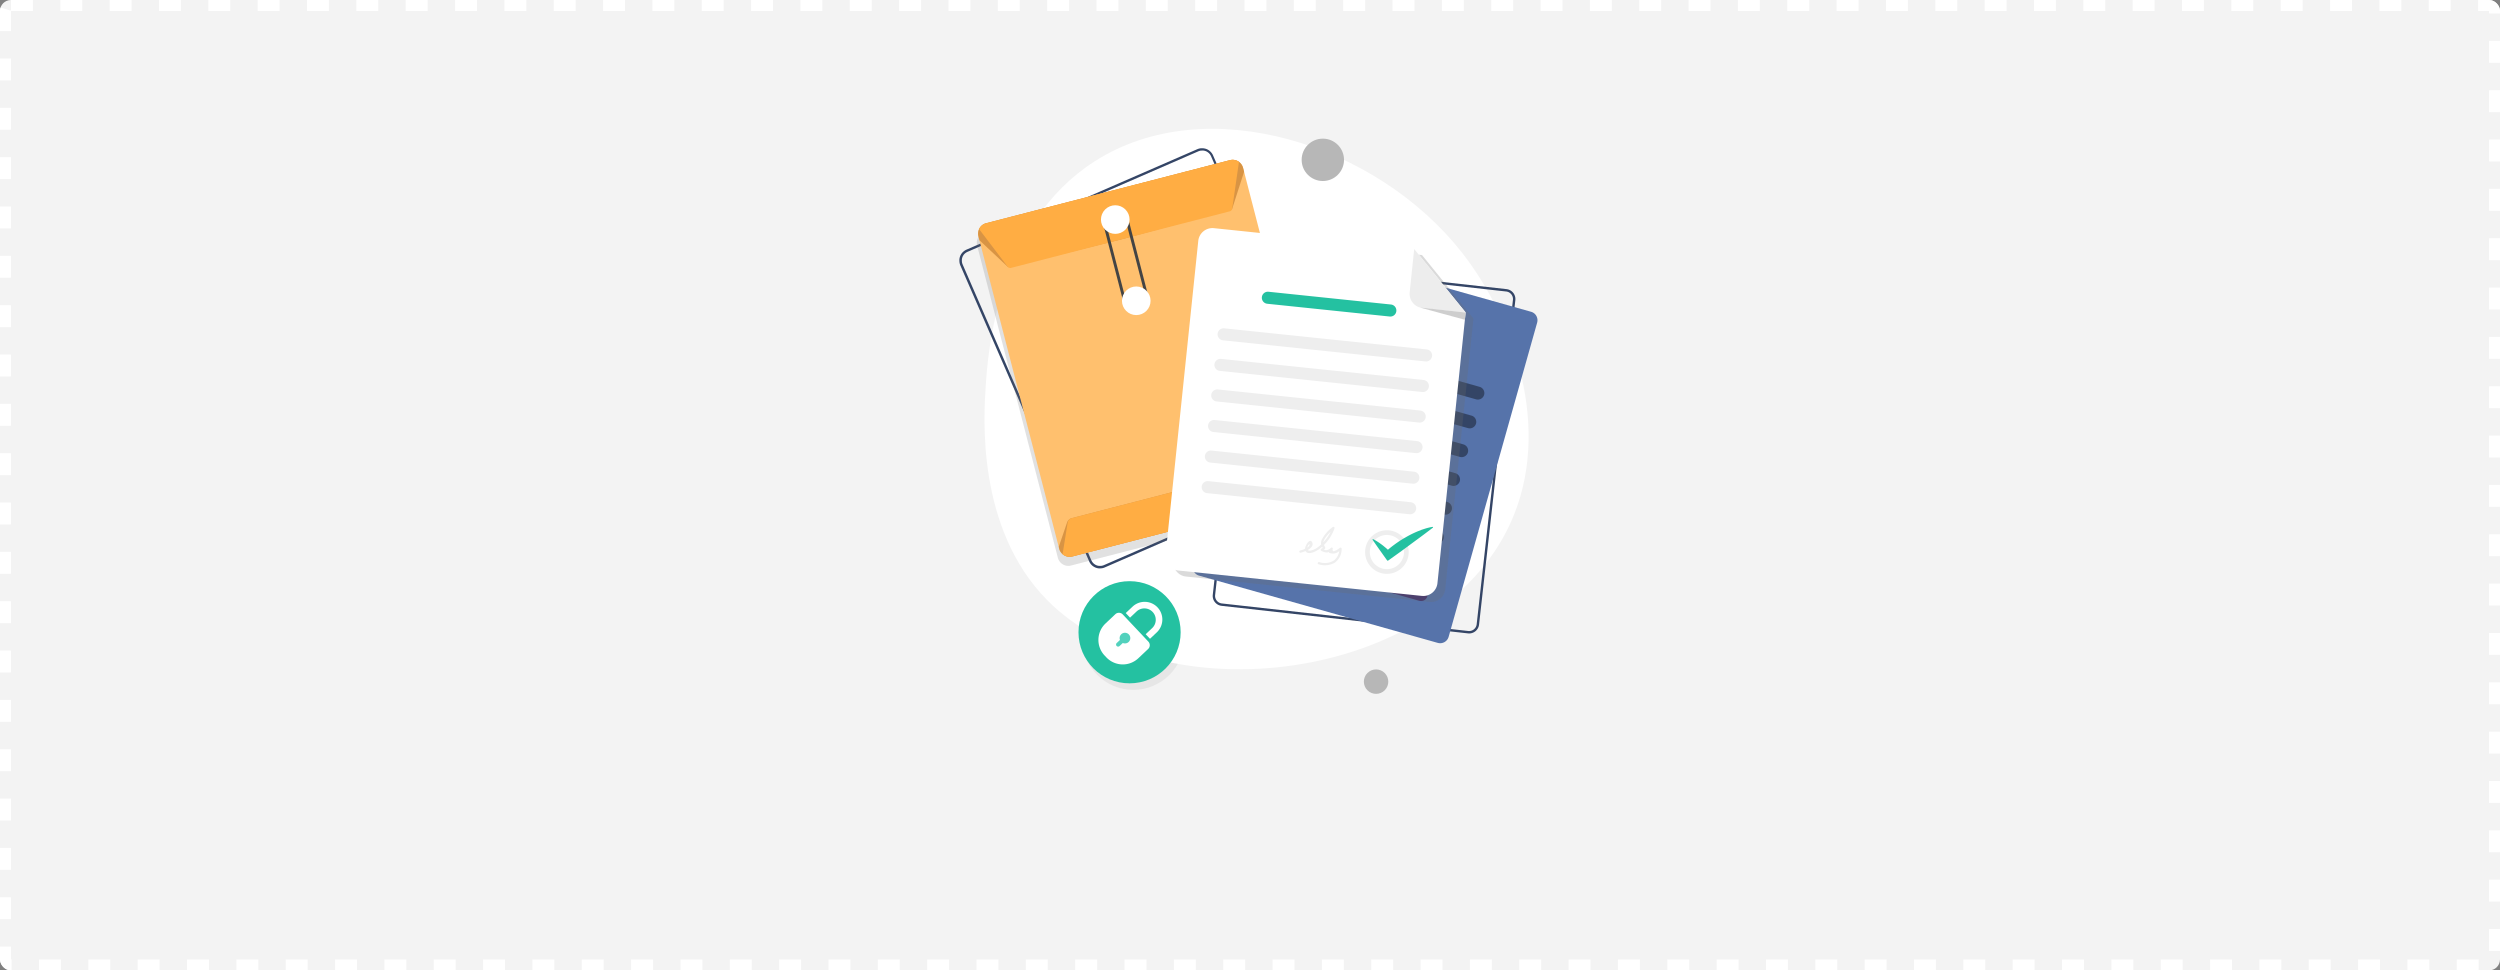 <svg xmlns="http://www.w3.org/2000/svg" width="456" height="177" viewBox="0 0 456 177">
  <rect x="0" y="0" width="456" height="177" fill="#808080" stroke="none"/>
  <g id="Group_76884" data-name="Group 76884" transform="translate(-42 -434)">
    <g id="Rectangle_1713" data-name="Rectangle 1713" transform="translate(42 434)" fill="#f3f3f3" stroke="#fff" stroke-width="2" stroke-dasharray="4 5">
      <rect width="456" height="177" rx="2" stroke="none"/>
      <rect x="1" y="1" width="454" height="175" rx="1" fill="none"/>
    </g>
    <g id="Group_34531" data-name="Group 34531" transform="translate(216.986 457.5)">
      <circle id="Ellipse_3223" data-name="Ellipse 3223" cx="9.317" cy="9.317" r="9.317" transform="translate(18.555 93.017) rotate(-45)" fill="#b7b7b7" opacity="0.2" style="mix-blend-mode: multiply;isolation: isolate"/>
      <g id="Bcg" transform="translate(4.585)">
        <path id="Path_12272" data-name="Path 12272" d="M667.89,682.954c.385-5.662,2-29.41,19.882-40.832,20.465-13.072,51.471-3.125,66.986,16.68,9.453,12.067,16.641,32.242,8.807,49.372C750.243,737.3,700.015,743.35,679.1,722.185,666.115,709.047,667.509,688.547,667.89,682.954Z" transform="translate(-667.653 -636.21)" fill="#fff"/>
        <circle id="Ellipse_3224" data-name="Ellipse 3224" cx="3.864" cy="3.864" r="3.864" transform="translate(57.85 1.788)" fill="#b7b7b7"/>
        <circle id="Ellipse_3225" data-name="Ellipse 3225" cx="2.229" cy="2.229" r="2.229" transform="translate(68.273 100.832) rotate(-45)" fill="#b7b7b7"/>
      </g>
      <g id="Lock" transform="translate(21.73 82.506)">
        <circle id="Ellipse_3226" data-name="Ellipse 3226" cx="9.317" cy="9.317" r="9.317" fill="#24c1a1"/>
        <g id="Group_32972" data-name="Group 32972" transform="translate(3.633 3.802)">
          <path id="Path_12292" data-name="Path 12292" d="M1252.331,3107.235l-1.8,1.7a4.13,4.13,0,0,0-.172,5.821l.333.353a4.129,4.129,0,0,0,5.82.172l1.8-1.7a.953.953,0,0,0,.04-1.347l-4.674-4.958A.953.953,0,0,0,1252.331,3107.235Z" transform="translate(-1249.242 -3105.013)" fill="#fff"/>
          <path id="Path_12293" data-name="Path 12293" d="M1389.556,3054.881l1.209-1.14a2.079,2.079,0,0,1,2.852,3.025l-1.209,1.14.785.833,1.209-1.14a3.224,3.224,0,1,0-4.422-4.692l-1.209,1.139Z" transform="translate(-1383.785 -3052.032)" fill="#fff"/>
          <path id="Path_12294" data-name="Path 12294" d="M1341.318,3210.6a.973.973,0,1,0-1.58-.368l-.606.572a.379.379,0,0,0,.519.551l.607-.572A.974.974,0,0,0,1341.318,3210.6Z" transform="translate(-1335.805 -3203.311)" fill="#52d1bd"/>
        </g>
      </g>
      <g id="Pirple" transform="translate(42.563 21.041)">
        <path id="Path_12273" data-name="Path 12273" d="M1879.458,1381.369a1.824,1.824,0,0,1-.2-.011l-44.955-5.027a1.825,1.825,0,0,1-1.607-2.012l6.617-59.176a1.825,1.825,0,0,1,2.011-1.607l44.955,5.027a1.825,1.825,0,0,1,1.607,2.012l-6.618,59.176a1.826,1.826,0,0,1-1.807,1.618Zm-38.34-67.406a1.388,1.388,0,0,0-1.373,1.228l-6.618,59.176a1.387,1.387,0,0,0,1.22,1.527l44.955,5.027a1.387,1.387,0,0,0,1.527-1.22l6.617-59.176a1.387,1.387,0,0,0-1.22-1.527l-44.955-5.027A1.367,1.367,0,0,0,1841.118,1313.963Z" transform="translate(-1829.036 -1310.367)" fill="#344566"/>
        <g id="Group_32970" data-name="Group 32970" transform="translate(0)">
          <path id="Path_12274" data-name="Path 12274" d="M1775.386,1297.875l-43.54-12.267a1.606,1.606,0,0,1-1.107-1.975l16.147-57.314a1.606,1.606,0,0,1,1.975-1.107l43.54,12.267a1.606,1.606,0,0,1,1.107,1.975l-16.147,57.314A1.606,1.606,0,0,1,1775.386,1297.875Z" transform="translate(-1730.679 -1225.152)" fill="#5673aa"/>
          <path id="Path_12275" data-name="Path 12275" d="M2465.92,1560.317l-21.138-5.955a1.188,1.188,0,0,1-.819-1.461h0a1.188,1.188,0,0,1,1.461-.819l21.138,5.955a1.188,1.188,0,0,1,.819,1.461h0A1.188,1.188,0,0,1,2465.92,1560.317Z" transform="translate(-2418.437 -1540.358)" fill="#344566"/>
          <path id="Path_12276" data-name="Path 12276" d="M2255.635,1701.357l-33.3-9.381a1.188,1.188,0,0,1-.819-1.461h0a1.188,1.188,0,0,1,1.461-.819l33.3,9.381a1.188,1.188,0,0,1,.819,1.461h0A1.188,1.188,0,0,1,2255.635,1701.357Z" transform="translate(-2203.941 -1673.057)" fill="#344566"/>
          <path id="Path_12277" data-name="Path 12277" d="M2214.239,1848.29l-33.3-9.381a1.188,1.188,0,0,1-.819-1.461h0a1.188,1.188,0,0,1,1.461-.819l33.3,9.381a1.188,1.188,0,0,1,.819,1.461h0A1.188,1.188,0,0,1,2214.239,1848.29Z" transform="translate(-2164.023 -1814.741)" fill="#344566"/>
          <path id="Path_12278" data-name="Path 12278" d="M2172.842,1995.224l-33.3-9.381a1.188,1.188,0,0,1-.819-1.461h0a1.188,1.188,0,0,1,1.461-.819l33.3,9.381a1.188,1.188,0,0,1,.819,1.461h0A1.188,1.188,0,0,1,2172.842,1995.224Z" transform="translate(-2124.105 -1956.425)" fill="#344566"/>
          <path id="Path_12279" data-name="Path 12279" d="M2131.445,2142.157l-33.3-9.381a1.188,1.188,0,0,1-.819-1.461h0a1.188,1.188,0,0,1,1.461-.819l33.3,9.381a1.188,1.188,0,0,1,.819,1.461h0A1.188,1.188,0,0,1,2131.445,2142.157Z" transform="translate(-2084.188 -2098.109)" fill="#344566"/>
          <path id="Path_12280" data-name="Path 12280" d="M2090.049,2289.091l-33.3-9.381a1.188,1.188,0,0,1-.819-1.461h0a1.188,1.188,0,0,1,1.461-.819l33.3,9.381a1.188,1.188,0,0,1,.819,1.461h0A1.188,1.188,0,0,1,2090.049,2289.091Z" transform="translate(-2044.27 -2239.793)" fill="#344566"/>
          <path id="Path_12281" data-name="Path 12281" d="M2048.652,2436.024l-33.3-9.381a1.188,1.188,0,0,1-.819-1.461h0a1.188,1.188,0,0,1,1.461-.819l33.3,9.381a1.188,1.188,0,0,1,.819,1.461h0A1.188,1.188,0,0,1,2048.652,2436.024Z" transform="translate(-2004.352 -2381.477)" fill="#344566"/>
          <path id="Path_12282" data-name="Path 12282" d="M2007.255,2582.958l-33.3-9.381a1.188,1.188,0,0,1-.819-1.461h0a1.188,1.188,0,0,1,1.461-.819l33.3,9.381a1.188,1.188,0,0,1,.819,1.461h0A1.188,1.188,0,0,1,2007.255,2582.958Z" transform="translate(-1964.434 -2523.162)" fill="#344566"/>
          <path id="Path_12283" data-name="Path 12283" d="M1965.859,2729.891l-33.3-9.381a1.188,1.188,0,0,1-.819-1.461h0a1.188,1.188,0,0,1,1.461-.819l33.3,9.381a1.188,1.188,0,0,1,.819,1.461h0A1.188,1.188,0,0,1,1965.859,2729.891Z" transform="translate(-1924.517 -2664.845)" fill="#41326e"/>
        </g>
      </g>
      <g id="Yellow" transform="translate(0 3.528)">
        <path id="Path_12274-2" data-name="Path 12274" d="M564.986,811.6h-.007c-.066,0-.125,0-.18-.007l-.024,0h-.008c-.05,0-.1-.012-.153-.021l-.011,0-.041-.007c-.055-.011-.11-.024-.163-.039l-.046-.014-.01,0c-.043-.013-.086-.028-.128-.043h0l-.058-.022c-.043-.018-.086-.037-.131-.059l-.065-.033c-.051-.027-.094-.052-.134-.076l-.058-.038-.017-.012c-.028-.019-.057-.039-.084-.059l-.066-.052c-.029-.024-.059-.049-.092-.079l-.012-.011-.038-.035c-.048-.046-.09-.091-.13-.137l-.017-.021,0,0c-.034-.041-.069-.085-.1-.13l-.033-.047,0,0c-.027-.039-.053-.081-.077-.123l-.007-.012-.023-.04c-.036-.065-.065-.124-.09-.182l-.136-.312L539.494,756.33c-.027-.062-.051-.127-.075-.2-.005-.015-.009-.03-.013-.046l-.005-.018c-.012-.041-.025-.088-.036-.137,0-.02-.008-.039-.012-.059l0-.017c-.009-.049-.016-.09-.02-.128s-.006-.053-.008-.079c0-.042-.006-.084-.007-.125s0-.053,0-.079,0-.078,0-.124v-.014c0-.022,0-.043,0-.065,0-.044.011-.086.017-.122l0-.02c0-.019.006-.038.009-.056.008-.039.017-.075.025-.109l0-.009a2.184,2.184,0,0,1,.093-.289l.014-.031,0-.009c.026-.061.051-.114.077-.163l.024-.042.009-.016c.029-.052.056-.094.083-.135.013-.019.027-.039.041-.058l0-.005c.03-.042.06-.081.091-.118l.054-.063c.03-.034.063-.068.1-.1l.005-.005.057-.054c.041-.036.082-.07.114-.095l.016-.013.05-.039c.046-.033.092-.062.134-.088l.017-.011.046-.029a2.175,2.175,0,0,1,.213-.107l42.109-18.324a2.179,2.179,0,0,1,.224-.083l.052-.014.02-.005c.046-.013.1-.027.155-.038l.065-.011.021,0c.045-.007.093-.014.144-.019l.077,0h.011c.052,0,.1,0,.142,0l.087,0c.045,0,.092.007.142.013h0l.078.011c.045.007.091.017.147.03l.018,0,.054.013c.05.013.1.03.163.052l.013,0,.036.013a2.169,2.169,0,0,1,.28.132l.012.007c.028.015.057.031.087.05l.046.031.017.011c.033.022.068.046.1.074l.05.04.008.007c.036.03.068.057.1.084l.054.052c.03.03.06.061.089.094l.05.058c.026.031.051.064.081.1l.01.014.034.047c.028.04.053.082.076.12l.01.016.025.041c.037.066.067.128.094.19l23.48,53.957c.025.057.048.117.071.189l.013.043,0,.014c.014.046.026.093.037.14l0,.01c0,.017.008.033.011.05.011.054.019.109.026.163v.006c0,.008,0,.017,0,.025.007.062.01.123.011.19,0,.016,0,.033,0,.051v.017c0,.044,0,.083,0,.12s0,.056-.007.084-.008.067-.014.1a2.209,2.209,0,0,1-.074.323l-.012.036,0,.015c-.021.061-.044.12-.069.177-.008.019-.017.039-.026.059h0c-.027.056-.056.112-.091.171l-.007.012-.018.032a2.171,2.171,0,0,1-.141.2l-.015.018c-.044.055-.093.109-.145.162l-.041.039-.014.013c-.042.04-.086.078-.128.113l-.068.053c-.043.032-.09.064-.143.1l-.017.011-.049.03a2.189,2.189,0,0,1-.226.116l-42.109,18.324c-.056.024-.117.047-.187.071l-.006,0-.034.011c-.062.019-.124.036-.184.049l-.024,0-.01,0c-.059.012-.115.021-.17.027h-.007l-.023,0c-.058.006-.117.01-.183.011Zm18.629-76.219-.088,0h-.011l-.059,0c-.038,0-.078.009-.115.015l-.024,0-.044.007c-.041.008-.085.02-.124.031l-.031.008-.027.007a1.755,1.755,0,0,0-.18.066L540.8,753.852a1.777,1.777,0,0,0-.171.086l-.024.015-.026.017c-.036.022-.074.046-.108.07l-.034.026-.02.016c-.028.022-.06.048-.091.075l-.045.042-.005,0c-.03.03-.057.057-.081.084l-.043.05c-.024.029-.048.06-.073.094l0,.006-.031.045c-.021.031-.042.066-.066.108l-.012.02-.015.026c-.02.038-.04.08-.061.13l-.01.023,0,.01a1.734,1.734,0,0,0-.074.232l0,.01c-.008.03-.015.058-.02.085,0,.012,0,.024-.006.036l0,.026c0,.03-.01.065-.013.1,0,.016,0,.031,0,.047v.015c0,.038,0,.07,0,.1s0,.042,0,.063,0,.066.006.1,0,.042.007.064.009.061.016.1l0,.019c0,.014,0,.028.008.042.008.036.019.074.029.109l.007.027c0,.008,0,.017.007.025.019.058.038.11.06.159l23.48,53.957c.02.045.043.092.072.145l.016.028.008.014c.02.034.041.067.062.1l0,0,.025.037c.026.036.053.071.081.1l.013.017,0,0c.03.035.064.071.1.108l.025.023.015.013c.026.024.05.044.073.063l.053.041.067.047.019.013.041.027c.031.019.066.039.107.061l.052.026c.037.018.071.033.1.047l.046.018c.036.014.071.025.105.036l.011,0,.035.01c.043.012.087.022.131.031l.028,0,.013,0c.042.007.083.013.123.017l.017,0h.009c.042,0,.089.005.143.005h.038c.053,0,.1,0,.146-.009l.024,0c.044-.005.089-.013.136-.022l.028-.005c.048-.01.1-.023.147-.039l.026-.008.006,0c.058-.019.106-.037.15-.057l42.109-18.324a1.764,1.764,0,0,0,.181-.093l.031-.019.022-.014c.044-.027.081-.053.115-.078l.053-.042c.034-.028.068-.057.1-.09l.017-.016.026-.025a1.715,1.715,0,0,0,.118-.132l.013-.015a1.741,1.741,0,0,0,.11-.158l.008-.014.012-.021c.028-.047.052-.092.073-.136h0c.007-.016.014-.031.021-.047.02-.046.039-.093.055-.141l.006-.018.008-.023a1.775,1.775,0,0,0,.06-.259c0-.027.008-.053.011-.08s0-.045.006-.067,0-.061,0-.1v-.02c0-.011,0-.022,0-.033,0-.054,0-.1-.009-.151v0l0-.02c-.005-.043-.012-.087-.021-.13,0-.013-.005-.025-.008-.037l0-.011c-.008-.037-.018-.075-.03-.112l0-.016-.009-.03c-.019-.059-.037-.107-.057-.152l-23.48-53.957c-.021-.049-.046-.1-.076-.152l-.013-.022-.014-.023c-.022-.037-.041-.068-.06-.1l-.024-.034-.012-.016c-.024-.033-.045-.059-.064-.083l-.041-.046c-.023-.026-.047-.051-.071-.074l-.044-.042c-.022-.021-.047-.042-.078-.067l-.01-.008-.037-.03c-.026-.02-.055-.04-.083-.058l-.022-.015-.029-.019c-.021-.013-.044-.025-.066-.038l-.013-.007a1.752,1.752,0,0,0-.225-.106l-.014,0-.025-.008c-.051-.018-.092-.031-.131-.042l-.035-.008-.022-.005c-.046-.011-.083-.018-.118-.024l-.061-.008h0c-.04,0-.077-.008-.113-.01l-.07,0Z" transform="translate(-539.313 -734.945)" fill="#344566"/>
        <path id="Path_12275-2" data-name="Path 12275" d="M690.746,900.8l.032-.049q.046-.072.086-.147c.008-.014.016-.029.023-.043a1.978,1.978,0,0,0,.112-.277c.009-.029.018-.058.026-.087s.013-.049.018-.073.015-.07.021-.106c0-.02.007-.04.01-.06.008-.056.014-.112.017-.169,0-.009,0-.019,0-.028q0-.074,0-.149c0-.018,0-.037,0-.055q0-.065-.013-.13c0-.018,0-.035-.007-.053-.01-.06-.021-.119-.037-.179l-.085-.328h0l-14.467-55.938h0l-.182-.7c-.016-.062-.035-.123-.057-.182-.007-.019-.015-.037-.023-.056-.016-.04-.032-.08-.05-.118-.01-.021-.021-.04-.031-.06-.018-.035-.037-.07-.057-.1l-.037-.058c-.021-.033-.043-.064-.066-.1l-.041-.054c-.024-.031-.049-.06-.075-.089l-.045-.049c-.027-.028-.054-.054-.082-.08s-.033-.031-.05-.046-.053-.043-.08-.064a1.976,1.976,0,0,0-.231-.157l-.041-.022c-.045-.025-.091-.048-.138-.069l-.062-.025c-.042-.017-.084-.033-.127-.047l-.072-.022c-.041-.012-.083-.023-.125-.032l-.077-.015c-.042-.007-.084-.013-.127-.018l-.079-.008c-.043,0-.087,0-.131,0h-.077c-.047,0-.1.007-.143.012l-.067.007a2.011,2.011,0,0,0-.211.042l-44.461,11.5a2,2,0,0,0-.2.065c-.021.008-.041.018-.061.026-.045.019-.089.038-.132.059l-.067.037c-.039.022-.077.044-.114.068l-.064.044c-.036.025-.071.051-.1.079l-.057.048c-.034.03-.066.06-.1.092l-.049.05c-.032.035-.063.071-.092.108-.013.016-.026.031-.038.047-.033.043-.063.088-.091.134l-.022.033a1.981,1.981,0,0,0-.124.245c-.014.033-.029.066-.041.1s-.015.045-.022.067-.023.07-.032.106-.011.046-.016.069-.016.072-.022.109-.007.047-.01.071-.008.074-.011.112,0,.047,0,.071,0,.077,0,.116c0,.023,0,.046,0,.069,0,.042.008.084.013.127,0,.02,0,.04.007.06.01.062.022.125.038.187l.182.705h0l14.466,55.935h0l.085.33c.015.06.034.117.055.174.006.017.013.033.019.05q.024.061.051.12l.024.05c.023.045.046.088.072.13l.014.025c.03.048.063.095.1.14.012.016.025.032.038.048s.046.056.07.083l.051.055c.021.022.044.043.066.064s.04.038.06.056.071.058.107.086l.054.039c.035.025.071.048.107.07l.053.031q.052.03.107.056l.048.023q.069.031.14.057l.044.015q.065.022.132.04l.029.008c.052.013.105.023.158.031l.042.006c.054.008.109.013.164.016h.028q.076,0,.154,0h.032c.056,0,.113-.009.17-.017l.037-.006c.059-.01.118-.021.177-.036l44.461-11.5a1.982,1.982,0,0,0,.217-.071l.065-.028c.048-.021.1-.043.141-.067l.067-.037c.045-.026.088-.053.13-.082l.056-.039a1.971,1.971,0,0,0,.154-.126l.013-.011a1.945,1.945,0,0,0,.153-.159l.029-.036C690.679,900.9,690.714,900.852,690.746,900.8Z" transform="translate(-624.793 -836.973)" fill="#6c6c6c" opacity="0.2" style="mix-blend-mode: multiply;isolation: isolate"/>
        <g id="Group_32971" data-name="Group 32971" transform="translate(3.416 2.124)">
          <path id="Path_12286" data-name="Path 12286" d="M683.268,795.884,698,852.854a1.972,1.972,0,0,1-1.414,2.4l-44.461,11.5a1.971,1.971,0,0,1-2.4-1.414l-14.734-56.97a1.97,1.97,0,0,1,1.414-2.4l44.461-11.5a1.97,1.97,0,0,1,2.4,1.414Z" transform="translate(-634.93 -794.407)" fill="#ffc06e"/>
          <path id="Path_12287" data-name="Path 12287" d="M683.269,795.881l.182.7-2.2,6.836L660.9,808.956l-20.489,5.029-5.233-4.914-.182-.705a1.969,1.969,0,0,1,1.414-2.4l44.461-11.5A1.969,1.969,0,0,1,683.269,795.881Z" transform="translate(-634.931 -794.405)" fill="#d89444"/>
          <path id="Path_12288" data-name="Path 12288" d="M1094.994,2327.268l.085.328a1.97,1.97,0,0,1-1.414,2.4l-44.461,11.5a1.97,1.97,0,0,1-2.4-1.414l-.085-.329,1.525-4.47a1.23,1.23,0,0,1,.841-.777l41.295-10.68a1.238,1.238,0,0,1,1.114.272Z" transform="translate(-1032.007 -2269.149)" fill="#d89444"/>
          <path id="Path_12289" data-name="Path 12289" d="M1113.968,2328.861a1.965,1.965,0,0,1-1.356,1.231l-44.461,11.5a1.966,1.966,0,0,1-1.783-.419l.928-5.764a1,1,0,0,1,.735-.808l41.295-10.68a1,1,0,0,1,1.036.35Z" transform="translate(-1050.954 -2269.245)" fill="#ffad43"/>
          <path id="Path_12290" data-name="Path 12290" d="M687.559,794.78,686.33,803.3a.6.6,0,0,1-.446.5L646,814.116a.6.6,0,0,1-.633-.219l-5.207-6.857a1.966,1.966,0,0,1,1.29-1.071l44.461-11.5A1.965,1.965,0,0,1,687.559,794.78Z" transform="translate(-639.975 -794.407)" fill="#ffad43"/>
          <path id="Path_12291" data-name="Path 12291" d="M1273.416,1052.546a1.871,1.871,0,0,1-1.809-1.4l-3.923-15.171a1.873,1.873,0,0,1,1.341-2.276l.908-.235a1.87,1.87,0,0,1,2.276,1.341l3.923,15.171a1.873,1.873,0,0,1-1.341,2.276h0l-.908.235A1.865,1.865,0,0,1,1273.416,1052.546Zm-3.016-18.609a1.334,1.334,0,0,0-.334.043l-.908.235a1.339,1.339,0,0,0-.958,1.626l3.923,15.171a1.336,1.336,0,0,0,1.626.958l.908-.235a1.339,1.339,0,0,0,.958-1.626l-3.923-15.171A1.337,1.337,0,0,0,1270.4,1033.938Z" transform="translate(-1245.02 -1024.865)" fill="#444"/>
          <circle id="Ellipse_3223-2" data-name="Ellipse 3223" cx="2.609" cy="2.609" r="2.609" transform="translate(21.333 10.897) rotate(-45)" fill="#fff"/>
          <circle id="Ellipse_3224-2" data-name="Ellipse 3224" cx="2.609" cy="2.609" r="2.609" transform="translate(26.244 23.102)" fill="#fff"/>
        </g>
      </g>
      <g id="Whitepaper" transform="translate(37.595 18.104)">
        <path id="Path_12276-2" data-name="Path 12276" d="M1676.971,1177.591l-36.524-3.807a2.6,2.6,0,0,0-2.86,2.32l-5.969,57.265a2.6,2.6,0,0,0,2.32,2.86l44.414,4.629a2.6,2.6,0,0,0,2.86-2.32l5.146-49.376Z" transform="translate(-1630.175 -1172.669)" fill="#6c6c6c" opacity="0.25" style="mix-blend-mode: multiply;isolation: isolate"/>
        <g id="Group_32973" data-name="Group 32973">
          <path id="Path_12296" data-name="Path 12296" d="M1636.983,1146.785l-36.524-3.807a2.6,2.6,0,0,0-2.86,2.32l-5.969,57.265a2.6,2.6,0,0,0,2.32,2.86l44.414,4.629a2.6,2.6,0,0,0,2.86-2.32l5.146-49.376Z" transform="translate(-1591.615 -1142.964)" fill="#fff"/>
          <path id="Path_12297" data-name="Path 12297" d="M2838.078,1257.807a2.6,2.6,0,0,0,2.32,2.86l7.889.822-9.387-11.572Z" transform="translate(-2793.532 -1246.097)" fill="#ededed"/>
          <path id="Path_12298" data-name="Path 12298" d="M2891.991,1548.7l8.159,2.226.138-1.328Z" transform="translate(-2845.534 -1534.2)" fill="#cecece"/>
          <path id="Path_12299" data-name="Path 12299" d="M2106.964,1472.344l-22.335-2.328a1.1,1.1,0,0,1-.981-1.209h0a1.1,1.1,0,0,1,1.209-.981l22.336,2.328a1.1,1.1,0,0,1,.981,1.209h0A1.1,1.1,0,0,1,2106.964,1472.344Z" transform="translate(-2066.063 -1456.215)" fill="#24c1a1"/>
          <path id="Path_12300" data-name="Path 12300" d="M1895.692,1660.617l-36.925-3.849a1.1,1.1,0,0,1-.981-1.209h0a1.1,1.1,0,0,1,1.209-.981l36.925,3.849a1.1,1.1,0,0,1,.981,1.209h0A1.1,1.1,0,0,1,1895.692,1660.617Z" transform="translate(-1848.272 -1636.295)" fill="#eee"/>
          <path id="Path_12301" data-name="Path 12301" d="M1879.43,1816.641l-36.925-3.849a1.1,1.1,0,0,1-.981-1.209h0a1.1,1.1,0,0,1,1.209-.981l36.925,3.849a1.1,1.1,0,0,1,.981,1.209h0A1.1,1.1,0,0,1,1879.43,1816.641Z" transform="translate(-1832.591 -1786.744)" fill="#eee"/>
          <path id="Path_12302" data-name="Path 12302" d="M1863.168,1972.666l-36.925-3.849a1.1,1.1,0,0,1-.981-1.209h0a1.1,1.1,0,0,1,1.209-.981l36.925,3.849a1.1,1.1,0,0,1,.981,1.209h0A1.1,1.1,0,0,1,1863.168,1972.666Z" transform="translate(-1816.909 -1937.195)" fill="#eee"/>
          <path id="Path_12303" data-name="Path 12303" d="M1846.906,2128.69l-36.925-3.848a1.1,1.1,0,0,1-.981-1.209h0a1.1,1.1,0,0,1,1.209-.981l36.925,3.849a1.1,1.1,0,0,1,.981,1.209h0A1.1,1.1,0,0,1,1846.906,2128.69Z" transform="translate(-1801.229 -2087.645)" fill="#eee"/>
          <path id="Path_12304" data-name="Path 12304" d="M1830.643,2284.714l-36.925-3.849a1.1,1.1,0,0,1-.981-1.209h0a1.1,1.1,0,0,1,1.209-.981l36.925,3.849a1.1,1.1,0,0,1,.981,1.209h0A1.1,1.1,0,0,1,1830.643,2284.714Z" transform="translate(-1785.546 -2238.095)" fill="#eee"/>
          <path id="Path_12305" data-name="Path 12305" d="M1814.381,2440.739l-36.925-3.849a1.1,1.1,0,0,1-.981-1.209h0a1.1,1.1,0,0,1,1.209-.981l36.925,3.849a1.1,1.1,0,0,1,.981,1.209h0A1.1,1.1,0,0,1,1814.381,2440.739Z" transform="translate(-1769.865 -2388.546)" fill="#eee"/>
          <path id="Path_12306" data-name="Path 12306" d="M2282.653,2672.407a.211.211,0,0,0-.346-.166,3.5,3.5,0,0,1-.629.433l-.33.131q-.328.172-.366-.274a.208.208,0,0,0-.277-.309,1.4,1.4,0,0,1-.952.445,1.165,1.165,0,0,1-.332-.113,1.4,1.4,0,0,0,.206-.194.211.211,0,0,0,.012-.209,2.621,2.621,0,0,0-.228-.431,7.9,7.9,0,0,0,1.935-3.042.209.209,0,0,0-.335-.221,6.49,6.49,0,0,0-1.886,2.1,1.527,1.527,0,0,0-.235.957,1.03,1.03,0,0,0,.028.1,6.646,6.646,0,0,1-.641.533,3.447,3.447,0,0,1-.981.509c-.255.08-.639.2-.815-.045.58-.325,1.048-.785.8-1.359-.375-.863-1.271.439-1.318,1.166a4.763,4.763,0,0,1-.882.3.208.208,0,0,0,.088.406,5.915,5.915,0,0,0,.891-.3c.492.866,2.047-.02,2.571-.415.156-.117.311-.246.463-.383.119.213.127.177-.17.378a.211.211,0,0,0,.028.382,2.125,2.125,0,0,0,1.015.3,1.147,1.147,0,0,0,.323-.094.2.2,0,0,0,.083.141,1.713,1.713,0,0,0,1.84-.3,2.769,2.769,0,0,1-.948,1.69,3.125,3.125,0,0,1-2.709.307c-.259-.051-.394.342-.133.393a3.675,3.675,0,0,0,2.961-.27A3.1,3.1,0,0,0,2282.653,2672.407Zm-6.013-.755c.321-.249.1.223-.01.338a1.447,1.447,0,0,1-.241.191A1.135,1.135,0,0,1,2276.64,2671.652Zm2.7-.584a3.054,3.054,0,0,1,.557-.944,6.073,6.073,0,0,1,.74-.816,7.952,7.952,0,0,1-1.323,1.909A1.229,1.229,0,0,1,2279.343,2671.068Z" transform="translate(-2250.511 -2613.914)" fill="#eee"/>
          <path id="Path_12307" data-name="Path 12307" d="M2614.193,2693.545a3.976,3.976,0,1,1,4.551-3.3A3.981,3.981,0,0,1,2614.193,2693.545Zm1.112-7.005a3.117,3.117,0,1,0,2.59,3.566A3.12,3.12,0,0,0,2615.3,2686.54Z" transform="translate(-2574.427 -2630.527)" fill="#eee"/>
          <path id="Path_12308" data-name="Path 12308" d="M2677.829,2718.536l-.039.006a9.444,9.444,0,0,0-1.33.32l-.632.206-.606.241a17.476,17.476,0,0,0-2.3,1.136,18.8,18.8,0,0,0-2.121,1.382c-.382.278-.75.575-1.111.882-.205-.189-.417-.373-.638-.55-.295-.258-.628-.488-.953-.724a9.673,9.673,0,0,0-1.067-.641l-.035-.018a.081.081,0,0,0-.1.118c.862,1.262,1.751,2.5,2.641,3.746a.15.15,0,0,0,.208.033c1.375-.975,2.742-1.959,4.093-2.968l2.034-1.5c.682-.5,1.345-1.016,2.018-1.524a.081.081,0,0,0-.061-.144Z" transform="translate(-2629.116 -2664.037)" fill="#24c1a1"/>
        </g>
      </g>
    </g>
  </g>
</svg>
